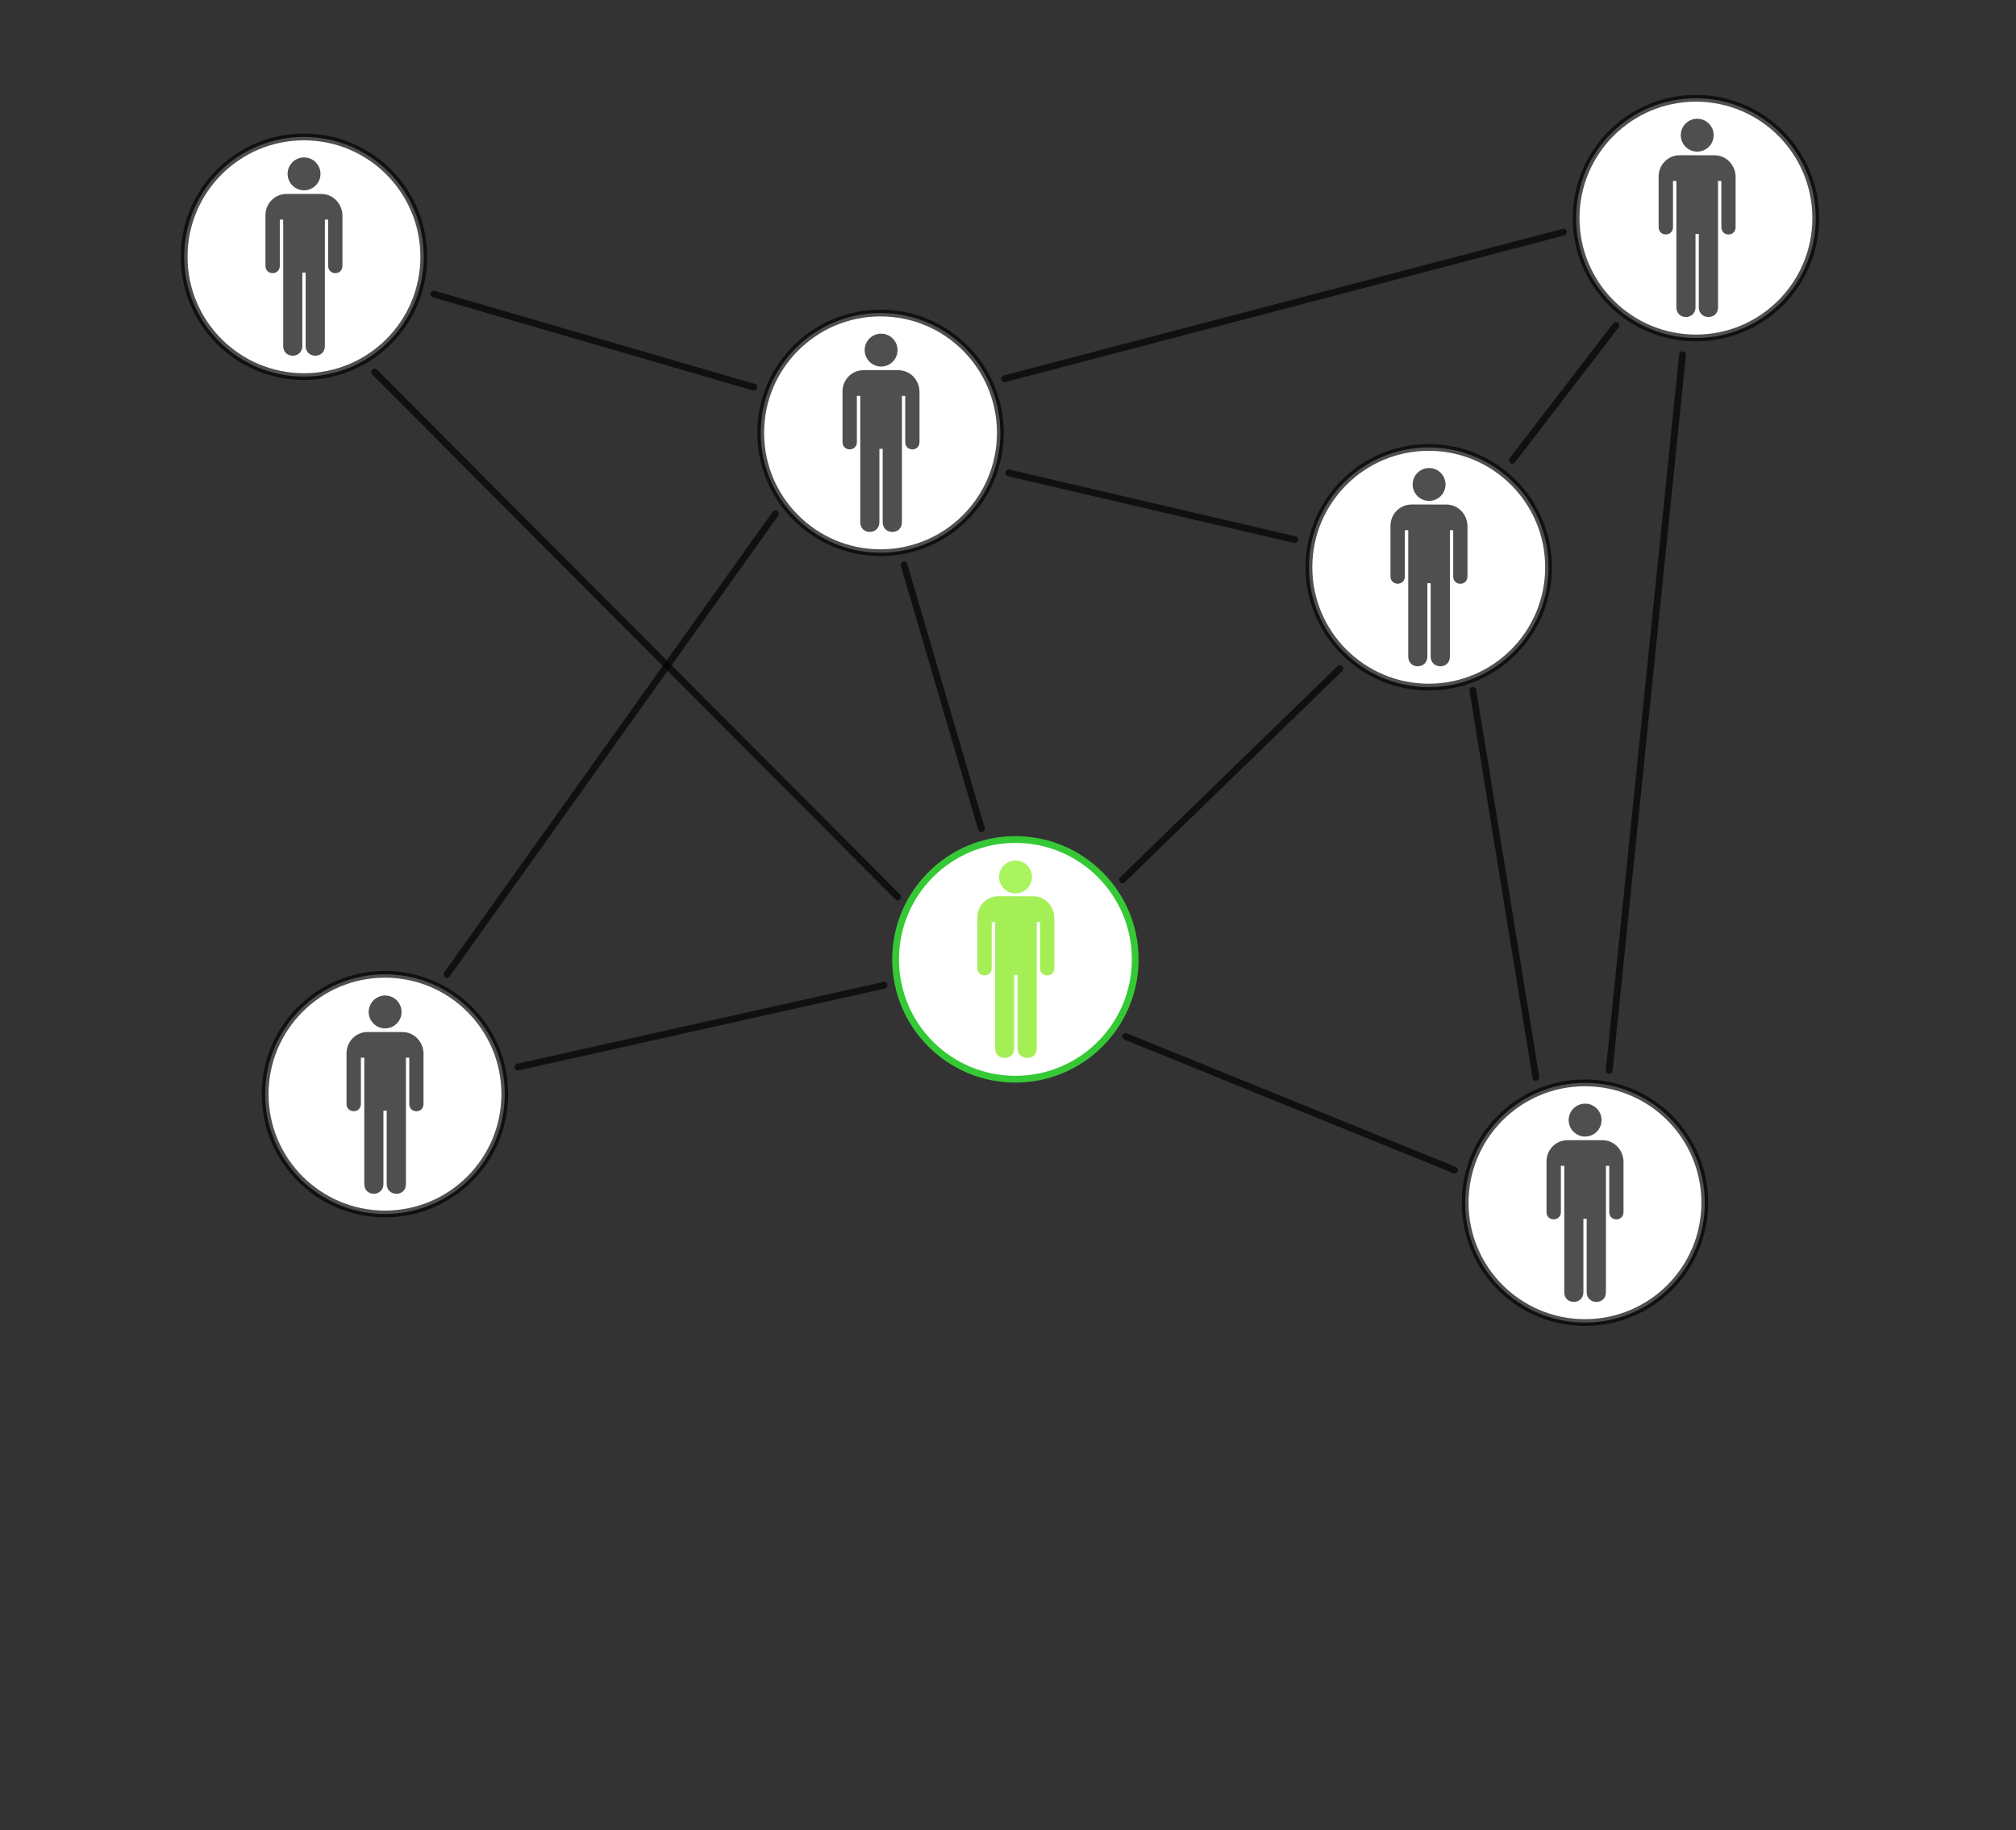 <?xml version="1.0"?><svg width="1487.19" height="1350" xmlns="http://www.w3.org/2000/svg">
 <rect width="100%" height="100%" fill="#333333" stroke="none"/>
 <title>Yearbook Connection</title>
 <defs>
  <linearGradient id="linearGradient6389">
   <stop stop-color="#ff5500" id="stop6391" offset="0"/>
  </linearGradient>
  <linearGradient id="linearGradient4734">
   <stop stop-color="#000000" id="stop4736" offset="0"/>
  </linearGradient>
  <linearGradient id="linearGradient4728">
   <stop stop-color="#000000" id="stop4730" offset="0"/>
  </linearGradient>
 </defs>
 <g>
  <title>Layer 1</title>
  <g id="layer1">
   <g id="g6213">
    <path fill="#ffffff" stroke="#000000" stroke-width="5" stroke-miterlimit="4" stroke-opacity="0.69" id="path4214" d="m737.947,319.27c0,48.816 -39.573,88.388 -88.388,88.388c-48.816,0 -88.388,-39.573 -88.388,-88.388c0,-48.816 39.573,-88.388 88.388,-88.388c48.816,0 88.388,39.573 88.388,88.388z"/>
    <g id="g1517-9" transform="matrix(0.297,0,0,0.297,239.821,374.727) ">
     <g id="g1519-3">
      <path fill="#000000" d="m1381.032,-392.252" id="path1523-3"/>
     </g>
     <g fill="#000000" fill-opacity="0.69" id="g6534">
      <path fill="#000000" fill-opacity="0.69" id="path1521-6" d="m1381.032,-351.416c22.55,0 40.834,-18.284 40.834,-40.836c0,-22.551 -18.284,-40.835 -40.834,-40.835c-22.553,0 -40.834,18.284 -40.834,40.835c0,22.552 18.281,40.836 40.834,40.836z"/>
      <path fill="#000000" fill-opacity="0.69" id="path1525-8" d="m1337.333,-342.404c-28.917,0 -52.173,23.584 -52.173,53l0,125.375c0,24.375 35.673,24.375 35.673,0l0,-114.642l8.445,0l0,313.907c0,32.59 47.503,31.631 47.503,0l0,-182.219l8.182,0l0,182.219c0,31.631 47.764,32.59 47.764,0l0,-313.907l8.247,0l0,114.642c0,24.563 35.487,24.562 35.423,0l0,-124.625c0,-27.125 -21.064,-53.694 -52.814,-53.694l-86.25,-0.056z"/>
     </g>
    </g>
   </g>
   <g id="g6213-4">
    <path fill="#ffffff" stroke="#000000" stroke-width="5" stroke-miterlimit="4" stroke-opacity="0.69" id="path4214-9" d="m312.618,189.398c0,48.816 -39.573,88.388 -88.388,88.388c-48.816,0 -88.388,-39.573 -88.388,-88.388c0,-48.816 39.573,-88.388 88.388,-88.388c48.816,0 88.388,39.573 88.388,88.388z"/>
    <g id="g1517-9-7" transform="matrix(0.297,0,0,0.297,239.821,374.727) ">
     <g id="g1519-3-9">
      <path fill="#000000" d="m-52.29,-829.909" id="path1523-3-4"/>
     </g>
     <g fill="#000000" fill-opacity="0.69" id="g6529">
      <path fill="#000000" fill-opacity="0.69" id="path1521-6-4" d="m-52.29,-789.073c22.55,0 40.834,-18.284 40.834,-40.836c0,-22.551 -18.284,-40.835 -40.834,-40.835c-22.553,0 -40.834,18.284 -40.834,40.835c0,22.552 18.281,40.836 40.834,40.836z"/>
      <path fill="#000000" fill-opacity="0.69" id="path1525-8-8" d="m-95.989,-780.061c-28.917,0 -52.173,23.584 -52.173,53l0,125.375c0,24.375 35.673,24.375 35.673,0l0,-114.642l8.445,0l0,313.907c0,32.59 47.503,31.631 47.503,0l0,-182.219l8.182,0l0,182.219c0,31.631 47.764,32.59 47.764,0l0,-313.907l8.247,0l0,114.642c0,24.563 35.487,24.562 35.423,0l0,-124.625c0,-27.125 -21.064,-53.694 -52.814,-53.694l-86.25,-0.056z"/>
     </g>
    </g>
   </g>
   <g id="g6213-2">
    <path fill="#ffffff" stroke="#000000" stroke-width="5" stroke-miterlimit="4" stroke-opacity="0.69" id="path4214-1" d="m372.378,807.014c0,48.816 -39.573,88.388 -88.388,88.388c-48.816,0 -88.388,-39.573 -88.388,-88.388c0,-48.816 39.573,-88.388 88.388,-88.388c48.816,0 88.388,39.573 88.388,88.388z"/>
    <g id="g1517-9-5" transform="matrix(0.297,0,0,0.297,239.821,374.727) ">
     <g id="g1519-3-5">
      <path fill="#000000" d="m149.097,1251.403" id="path1523-3-5"/>
     </g>
     <g fill="#000000" fill-opacity="0.69" id="g6539">
      <path fill="#000000" fill-opacity="0.69" id="path1521-6-44" d="m149.097,1292.239c22.55,0 40.834,-18.284 40.834,-40.836c0,-22.551 -18.284,-40.835 -40.834,-40.835c-22.553,0 -40.834,18.284 -40.834,40.835c0,22.552 18.281,40.836 40.834,40.836z"/>
      <path fill="#000000" fill-opacity="0.69" id="path1525-8-9" d="m105.398,1301.251c-28.917,0 -52.173,23.584 -52.173,53l0,125.375c0,24.375 35.673,24.375 35.673,0l0,-114.642l8.445,0l0,313.907c0,32.59 47.503,31.631 47.503,0l0,-182.219l8.182,0l0,182.219c0,31.631 47.764,32.59 47.764,0l0,-313.907l8.247,0l0,114.642c0,24.563 35.487,24.562 35.423,0l0,-124.625c0,-27.125 -21.064,-53.694 -52.814,-53.694l-86.25,-0.056z"/>
     </g>
    </g>
   </g>
   <g id="g6458">
    <path fill="#ffffff" stroke="#000000" stroke-width="5" stroke-miterlimit="4" stroke-opacity="0.69" id="path4214-8" d="m1142.367,418.397c0,48.816 -39.573,88.388 -88.388,88.388c-48.816,0 -88.388,-39.573 -88.388,-88.388c0,-48.816 39.573,-88.388 88.388,-88.388c48.815,0 88.388,39.573 88.388,88.388z"/>
    <g id="g1517-9-9" transform="matrix(0.297,0,0,0.297,856.019,510.277) ">
     <g id="g1519-3-8">
      <path fill="#000000" d="m667.362,-514.998" id="path1523-3-1"/>
     </g>
     <g fill="#000000" fill-opacity="0.69" id="g6544">
      <path fill="#000000" fill-opacity="0.69" id="path1521-6-8" d="m667.363,-474.162c22.55,0 40.834,-18.284 40.834,-40.836c0,-22.551 -18.284,-40.835 -40.834,-40.835c-22.553,0 -40.834,18.284 -40.834,40.835c0,22.552 18.281,40.836 40.834,40.836z"/>
      <path fill="#000000" fill-opacity="0.69" id="path1525-8-0" d="m623.663,-465.15c-28.917,0 -52.173,23.584 -52.173,53l0,125.375c0,24.375 35.673,24.375 35.673,0l0,-114.642l8.445,0l0,313.907c0,32.59 47.503,31.631 47.503,0l0,-182.219l8.182,0l0,182.219c0,31.631 47.764,32.59 47.764,0l0,-313.907l8.247,0l0,114.642c0,24.563 35.487,24.562 35.423,0l0,-124.625c0,-27.125 -21.064,-53.694 -52.814,-53.694l-86.25,-0.056z"/>
     </g>
    </g>
   </g>
   <g id="g6449">
    <path fill="#ffffff" stroke="#36c936" stroke-width="5" stroke-miterlimit="4" id="path4214-8-8" d="m837.449,707.608c0,48.816 -39.573,88.388 -88.388,88.388c-48.816,0 -88.388,-39.573 -88.388,-88.388c0,-48.816 39.573,-88.388 88.388,-88.388c48.816,0 88.388,39.573 88.388,88.388z"/>
    <g id="g1517-9-9-4" transform="matrix(0.297,0,0,0.297,720.686,458.574) ">
     <g fill="#ff5500" id="g6406">
      <g fill="#ff5500" id="g1519-3-8-7">
       <path fill="#aaf45f" id="path1521-6-8-9" d="m95.872,674.69c22.55,0 40.834,-18.284 40.834,-40.836c0,-22.551 -18.284,-40.835 -40.834,-40.835c-22.553,0 -40.834,18.284 -40.834,40.835c0,22.552 18.281,40.836 40.834,40.836z"/>
       <path fill="#aaf45f" id="path1523-3-1-0" d="m95.872,633.854"/>
      </g>
      <path fill="#a5ef56" id="path1525-8-0-5" d="m53.173,681.703c-28.917,0 -52.173,23.584 -52.173,53l0,125.375c0,24.375 35.673,24.375 35.673,0l0,-114.642l8.445,0l0,313.907c0,32.59 47.503,31.631 47.503,0l0,-182.219l8.182,0l0,182.219c0,31.631 47.764,32.59 47.764,0l0,-313.907l8.247,0l0,114.642c0,24.563 35.487,24.562 35.423,0l0,-124.625c0,-27.125 -21.064,-53.694 -52.814,-53.694l-86.25,-0.056z"/>
     </g>
    </g>
   </g>
   <path fill="#ffffff" stroke="#000000" stroke-width="5" stroke-miterlimit="4" stroke-opacity="0.69" d="m1257.614,887.092c0.007,48.821 -39.568,88.402 -88.388,88.402c-48.821,0 -88.396,-39.581 -88.388,-88.402c-0.007,-48.821 39.568,-88.402 88.388,-88.402c48.821,0 88.396,39.581 88.388,88.402z" id="path4214-7"/>
   <g transform="matrix(0.297,0,0,0.297,1140.852,814.033) " id="g1517-9-51">
    <g id="g1519-3-99">
     <path fill="#000000" id="path1523-3-7" d="m95.872,40.835"/>
    </g>
    <g fill="#000000" fill-opacity="0.69" id="g6524">
     <path fill="#000000" fill-opacity="0.69" d="m95.872,81.671c22.55,0 40.834,-18.284 40.834,-40.836c0,-22.551 -18.284,-40.835 -40.834,-40.835c-22.553,0 -40.834,18.284 -40.834,40.835c0,22.552 18.281,40.836 40.834,40.836z" id="path1521-6-2"/>
     <path fill="#000000" fill-opacity="0.69" d="m52.173,90.683c-28.917,0 -52.173,23.584 -52.173,53l0,125.375c0,24.375 35.673,24.375 35.673,0l0,-114.642l8.445,0l0,313.907c0,32.59 47.503,31.631 47.503,0l0,-182.219l8.182,0l0,182.219c0,31.631 47.764,32.59 47.764,0l0,-313.907l8.247,0l0,114.642c0,24.563 35.487,24.562 35.423,0l0,-124.625c0,-27.125 -21.064,-53.694 -52.814,-53.694l-86.25,-0.056z" id="path1525-8-06"/>
    </g>
   </g>
   <g id="g6213-1">
    <path fill="#ffffff" stroke="#000000" stroke-width="5" stroke-miterlimit="4" stroke-opacity="0.69" id="path4214-83" d="m1339.466,160.883c0,48.816 -39.573,88.388 -88.388,88.388c-48.816,0 -88.388,-39.573 -88.388,-88.388c0,-48.816 39.573,-88.388 88.388,-88.388c48.816,0 88.388,39.573 88.388,88.388z"/>
    <g id="g1517-9-59" transform="matrix(0.297,0,0,0.297,239.821,374.727) ">
     <g id="g1519-3-86">
      <path fill="#000000" d="m3408.103,-926.003" id="path1523-3-3"/>
     </g>
     <g fill="#000000" fill-opacity="0.69" id="g6549">
      <path fill="#000000" fill-opacity="0.69" id="path1521-6-45" d="m3408.103,-885.167c22.55,0 40.834,-18.284 40.834,-40.836c0,-22.551 -18.284,-40.835 -40.834,-40.835c-22.553,0 -40.834,18.284 -40.834,40.835c0,22.552 18.281,40.836 40.834,40.836z"/>
      <path fill="#000000" fill-opacity="0.69" id="path1525-8-03" d="m3364.404,-876.155c-28.917,0 -52.173,23.584 -52.173,53l0,125.375c0,24.375 35.673,24.375 35.673,0l0,-114.642l8.445,0l0,313.907c0,32.59 47.503,31.631 47.503,0l0,-182.219l8.182,0l0,182.219c0,31.631 47.764,32.59 47.764,0l0,-313.907l8.247,0l0,114.642c0,24.563 35.487,24.562 35.423,0l0,-124.625c0,-27.125 -21.064,-53.694 -52.814,-53.694l-86.25,-0.056z"/>
     </g>
    </g>
   </g>
   <path fill="none" stroke="#000000" stroke-width="5" stroke-linecap="round" stroke-miterlimit="4" stroke-opacity="0.69" id="path6468" d="m320.06,216.91l236.098,68.689"/>
   <path fill="none" stroke="#000000" stroke-width="5" stroke-linecap="round" stroke-miterlimit="4" stroke-opacity="0.69" id="path6470" d="m744.195,348.846l210.884,49.184"/>
   <path fill="none" stroke="#000000" stroke-width="5" stroke-linecap="round" stroke-miterlimit="4" stroke-opacity="0.69" id="path6472" d="m1115.679,339.43l76.298,-99.317"/>
   <path fill="none" stroke="#000000" stroke-width="5" stroke-linecap="round" stroke-miterlimit="4" stroke-opacity="0.69" id="path6474" d="m666.927,416.646l57.083,194.657"/>
   <path fill="#ff5500" stroke="#000000" stroke-width="5" stroke-linecap="round" stroke-miterlimit="4" stroke-opacity="0.69" id="path6476" d="m988.451,493.092l-160.363,155.761"/>
   <path fill="none" stroke="#000000" stroke-width="5" stroke-linecap="round" stroke-miterlimit="4" stroke-opacity="0.69" id="path6478" d="m381.922,787.07l270.22,-60.368"/>
   <path fill="none" stroke="#000000" stroke-width="5" stroke-linecap="round" stroke-miterlimit="4" stroke-opacity="0.69" id="path6480" d="m830.373,764.483l242.705,98.561"/>
   <path fill="none" stroke="#000000" stroke-width="5" stroke-linecap="round" stroke-miterlimit="4" stroke-opacity="0.69" id="path6482" d="m662.211,661.531l-385.879,-387.111"/>
   <path fill="none" stroke="#000000" stroke-width="5" stroke-linecap="round" stroke-miterlimit="4" stroke-opacity="0.69" id="path6484" d="m572.021,378.946l-242.27,339.699"/>
   <path fill="none" stroke="#000000" stroke-width="5" stroke-linecap="round" stroke-miterlimit="4" stroke-opacity="0.69" id="path6486" d="m741.067,279.352l412.267,-108.124"/>
   <path fill="none" stroke="#000000" stroke-width="5" stroke-linecap="round" stroke-miterlimit="4" stroke-opacity="0.69" id="path6490" d="m1241.213,261.572l-54.112,527.858"/>
   <path fill="none" stroke="#000000" stroke-width="5" stroke-linecap="round" stroke-miterlimit="4" stroke-opacity="0.69" id="path6492" d="m1086.528,509.181l46.462,285.447"/>
  </g>
 </g>
</svg>